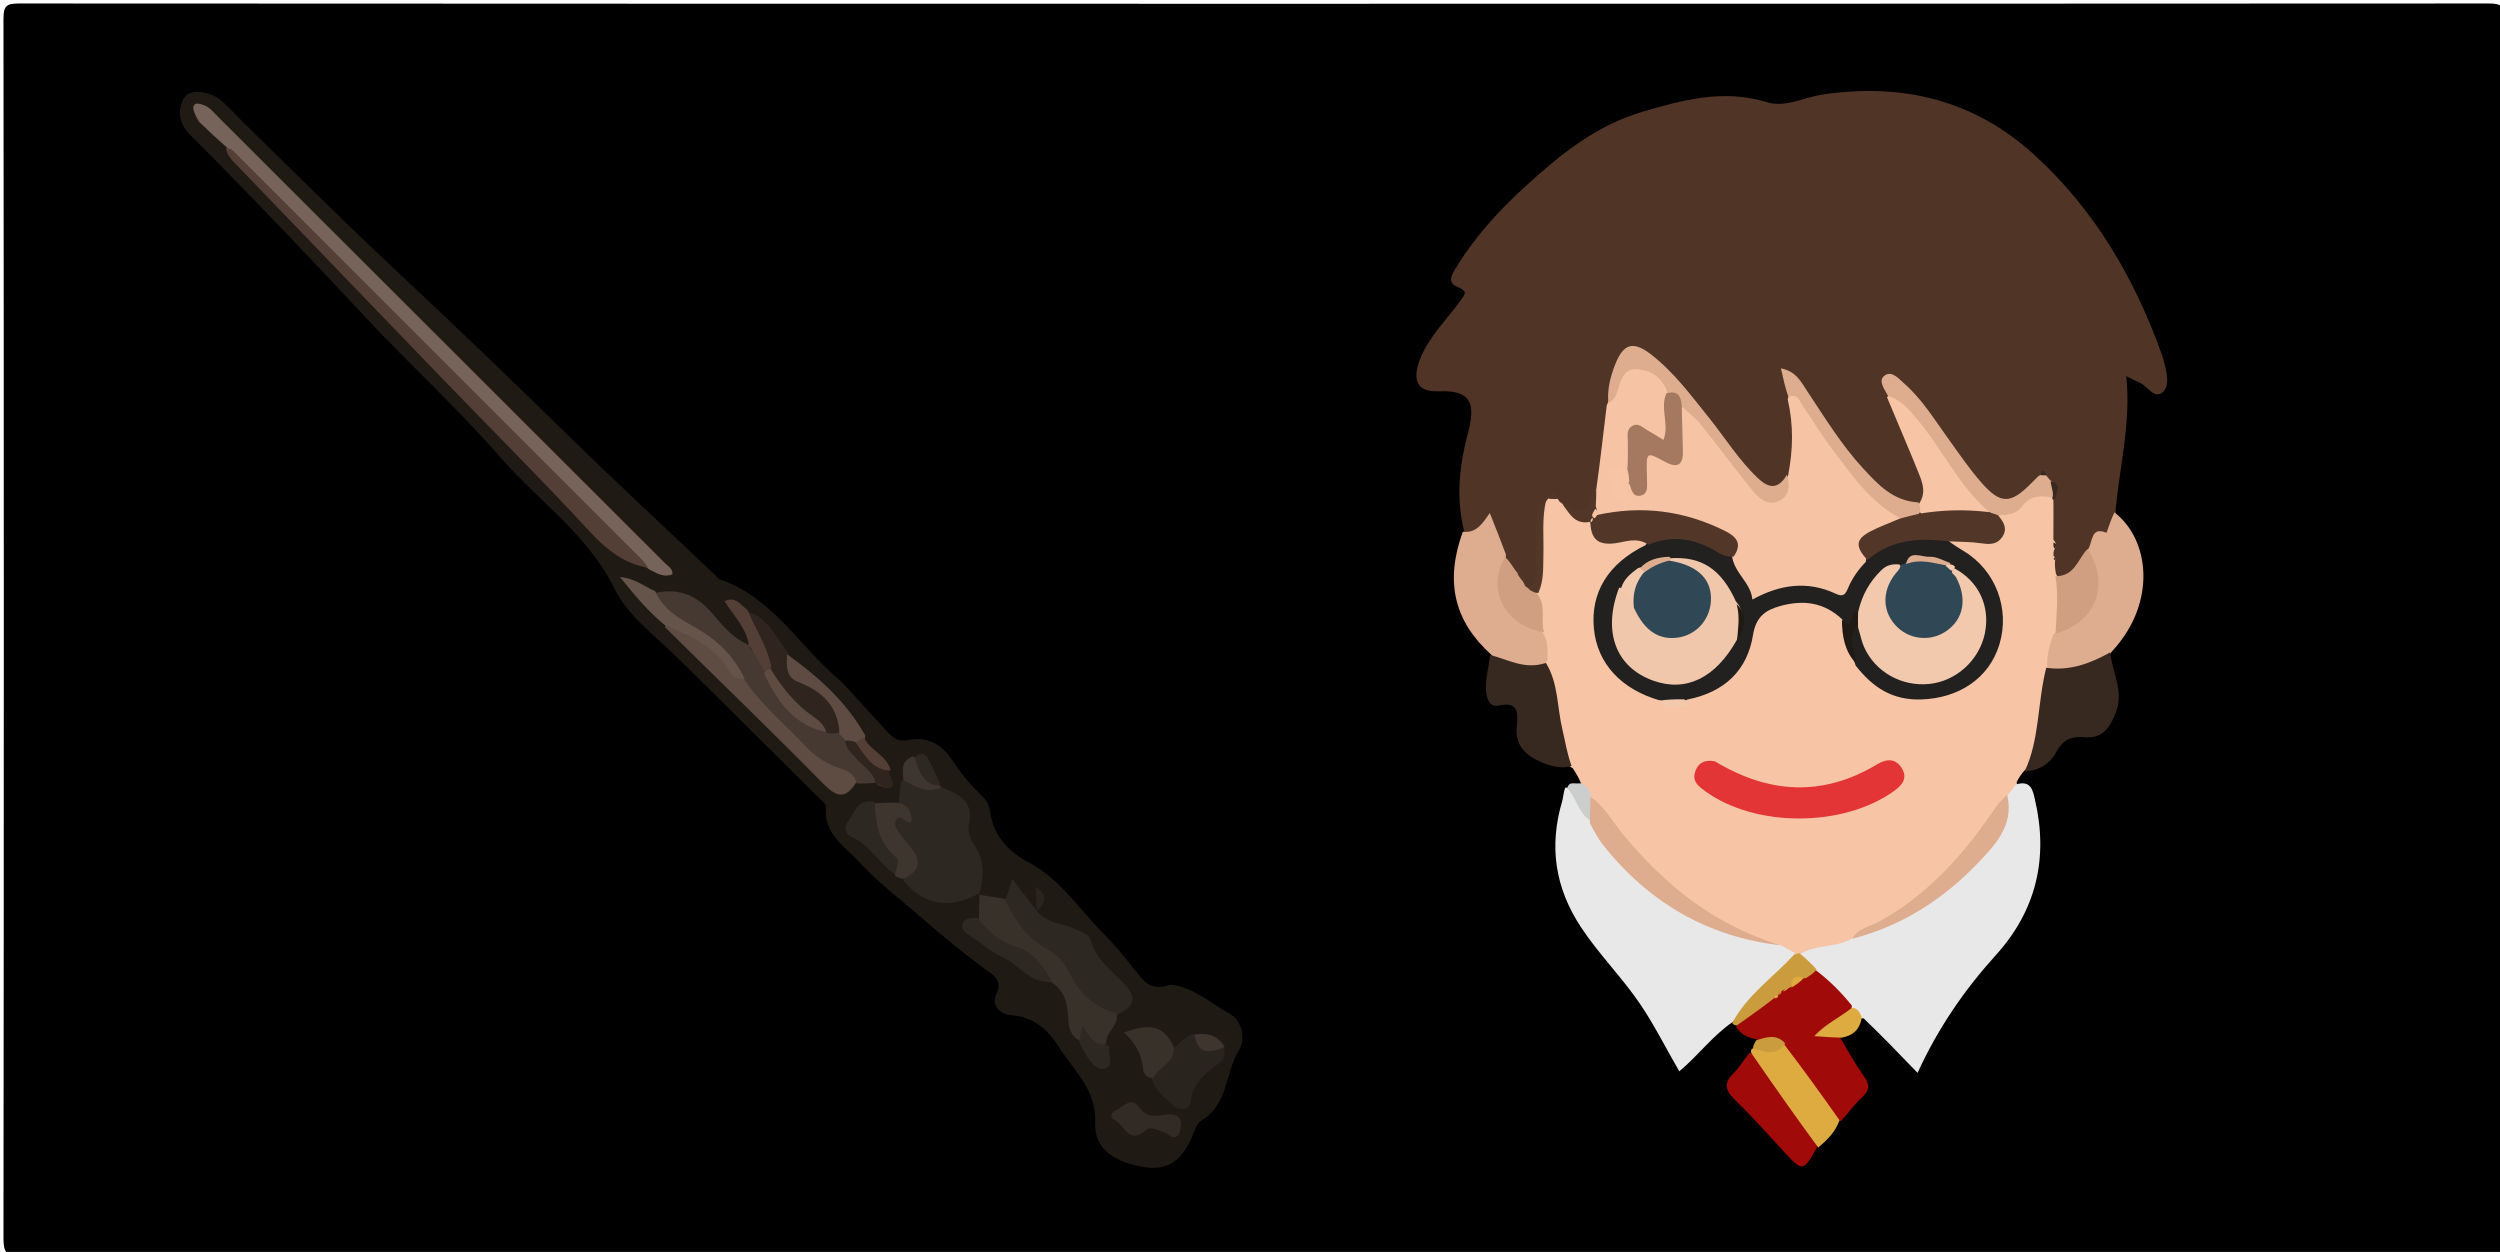 <svg version="1.1" id="Layer_1" xmlns="http://www.w3.org/2000/svg" xmlns:xlink="http://www.w3.org/1999/xlink" x="0px" y="0px"
	 width="100%" viewBox="0 0 651 326" enable-background="new 0 0 651 326" xml:space="preserve">
<path fill="#000000" opacity="1" stroke="none" 
	d="
M494,327 
	C330.833,327 168.167,326.985 5.5,327.094 
	C1.751,327.096 0.901,326.25 0.905,322.5 
	C1.023,216.667 1.021,110.833 0.905,5 
	C0.901,1.577 1.576,0.904 5,0.906 
	C219.333,1.011 433.666,1.011 648,0.906 
	C651.422,0.904 652.099,1.575 652.095,5 
	C651.979,111 651.979,217 652.095,322.999 
	C652.099,326.423 651.426,327.107 648,327.098 
	C596.834,326.956 545.667,327 494,327 
z"/>
<path fill="#503527" opacity="1" stroke="none" 
	d="
M381.296,138.402 
	C379.026,129.482 380.048,121.042 382.306,112.555 
	C384.527,104.21 382.309,101.585 374.609,101.891 
	C369.073,102.11 367.62,99.107 369.78,93.536 
	C372.058,87.662 376.637,83.392 380.198,78.417 
	C381.455,76.661 382.42,75.889 379.432,74.675 
	C376.475,73.473 378.455,70.852 379.464,69.216 
	C384.206,61.525 390.284,54.878 396.898,48.818 
	C405.974,40.503 415.457,32.706 427.648,29.117 
	C438.236,26 448.804,23.173 459.872,26.556 
	C465.054,28.14 469.656,25.354 474.505,24.631 
	C495.471,21.506 514.156,26.036 529.945,40.51 
	C545.486,54.757 555.807,72.417 562.866,92.118 
	C563.09,92.743 563.278,93.382 563.45,94.024 
	C564.195,96.796 565.132,100.352 563.194,102.118 
	C560.957,104.158 559.155,100.325 556.951,99.524 
	C556.048,99.196 555.211,98.685 553.681,97.93 
	C554.933,109.951 552.03,121.061 550.896,132.783 
	C551.068,135.997 551.854,138.965 547.615,139.607 
	C545.547,139.92 546.797,142.519 545.213,143.76 
	C542.632,147.445 540.997,151.825 535.184,150.765 
	C534.026,149.918 533.736,149.003 533.63,147.664 
	C533.648,146.708 533.747,146.088 533.659,145.163 
	C533.545,144.459 533.487,144.052 533.38,143.327 
	C533.211,142.137 533.127,141.26 532.973,140.037 
	C532.862,137.017 532.658,134.346 533.177,131.359 
	C533.489,129.821 533.793,128.607 532.975,127.217 
	C532.801,127.011 532.399,126.728 532.169,126.653 
	C531.767,126.58 531.595,126.582 531.158,126.671 
	C530.294,127.046 529.658,127.269 529.115,127.66 
	C521.974,132.804 519.387,132.526 513.69,125.866 
	C507.963,119.171 503.919,111.228 498.008,104.663 
	C496.892,103.424 495.895,102.003 494.293,101.416 
	C493.146,100.995 493.537,102.052 493.509,102.971 
	C495.014,108.61 498.353,113.08 500.086,118.257 
	C501.436,122.291 503.739,126.213 501.203,130.935 
	C496.63,134.011 493.19,131.302 490.138,128.952 
	C484.845,124.876 480.842,119.517 477.009,114.067 
	C473.962,109.734 471.41,105.05 467.931,100.947 
	C466.628,101.793 467.679,102.814 467.47,104.035 
	C468.565,110.324 468.342,116.262 467.943,122.601 
	C463.737,129.045 459.995,129.351 455.281,123.988 
	C448.729,116.534 443.136,108.305 436.599,100.836 
	C434.287,98.194 431.736,95.909 428.767,93.995 
	C426.048,92.242 424.144,92.793 422.547,95.375 
	C420.676,98.397 419.801,101.689 420.016,105.628 
	C420.559,112.766 418.688,119.221 417.516,126.178 
	C417.144,128.085 416.005,129.149 415.37,130.505 
	C412.874,135.83 412.814,135.802 407.457,132.793 
	C406.692,132.552 406.26,132.439 405.534,132.252 
	C404.878,132.06 404.507,131.979 403.848,131.996 
	C403.396,132.142 403.222,132.238 402.826,132.561 
	C400.521,137.478 401.889,142.432 401.504,147.252 
	C401.327,149.463 401.994,151.926 399.162,153.535 
	C398.275,153.76 397.763,153.727 396.922,153.399 
	C395.565,152.527 395.166,151.278 393.926,150.3 
	C392.422,148.907 391.715,147.405 390.791,145.632 
	C390.207,144.621 389.804,143.888 389.576,143.11 
	C388.639,139.919 387.122,137.815 383.312,139.269 
	C382.738,139.488 382.045,139.061 381.296,138.402 
z"/>
<path fill="#F7C4A5" opacity="1" stroke="none" 
	d="
M535.116,142.747 
	C534.745,143.488 534.685,143.92 534.746,144.664 
	C535.047,145.138 535.226,145.301 535.165,145.736 
	C535.022,147.037 535.12,148.066 535.374,149.457 
	C538.731,154.43 538.15,159.322 536.556,164.679 
	C536.404,168.034 535.227,170.767 534.659,174.044 
	C534.217,180.89 532.589,187.152 531.874,193.553 
	C531.557,196.387 530.189,198.906 527.155,200.644 
	C526.237,201.73 525.66,202.568 525.112,203.729 
	C525.734,205.361 525.14,206.444 524.244,207.796 
	C520.801,209.811 520.358,213.478 518.448,216.13 
	C510.053,227.789 499.343,236.663 486.697,243.294 
	C485.494,243.925 484.411,244.597 483.242,245.86 
	C479.046,248.583 474.641,248.916 469.823,249.207 
	C468.945,249.488 468.428,249.563 467.512,249.508 
	C465.932,249.003 464.704,248.659 463.123,248.188 
	C458.652,245.189 453.703,244.164 449.271,241.924 
	C434.701,234.558 423.465,223.771 415.013,209.925 
	C414.67,209.363 414.107,208.965 413.335,208.286 
	C412.192,207.093 411.734,205.986 411.854,204.313 
	C411.187,202.692 410.492,201.437 409.521,200.019 
	C406.611,198.47 405.668,195.965 405.245,193.307 
	C404.178,186.594 402.62,179.967 401.641,172.829 
	C400.662,170.395 400.769,168.192 400.436,165.652 
	C399.826,161.763 398.733,158.317 399.687,154.302 
	C402.136,149.017 400.618,143.829 400.966,138.798 
	C401.158,136.022 400.675,133.163 402.738,130.351 
	C403.013,130.007 402.999,130 403.003,130.007 
	C403.694,129.395 404.469,129.262 405.634,129.874 
	C405.974,130.482 406.126,130.733 406.607,130.992 
	C409.064,132.784 410.715,135.541 414.433,135.409 
	C416.62,138.405 418.937,139.796 422.567,139.068 
	C424.876,138.604 427.526,138.553 429.297,141.353 
	C429.094,143.572 427.647,144.417 426.232,145.321 
	C419.78,149.445 416.535,155.411 417.14,162.989 
	C417.759,170.756 421.856,176.328 429.257,179.245 
	C430.03,179.55 430.758,179.963 431.843,180.444 
	C434.228,182.339 436.352,183.507 439.08,180.986 
	C445.46,178.482 450.628,175.09 453.745,169.124 
	C454.363,167.94 455.343,166.709 455.291,165.493 
	C454.968,158.013 460.295,156.343 465.862,155.333 
	C471.088,154.385 476.166,154.965 480.096,159.825 
	C480.917,164.049 481.443,167.964 484.091,171.528 
	C488.554,176.429 492.955,180.399 499.953,180.325 
	C507.764,180.242 514.68,176.276 517.938,169.167 
	C521.231,161.982 519.672,154.508 514.085,148.446 
	C511.885,146.059 508.156,145.072 507.567,140.996 
	C509.272,138.806 511.531,138.586 513.518,139.087 
	C518.016,140.221 519.853,138.322 520.365,133.799 
	C522.992,131.839 525.715,130.665 527.944,128.661 
	C529.619,127.155 531.556,127.225 533.715,128.789 
	C534.191,129.228 534.358,129.428 534.694,129.979 
	C534.771,133.578 534.679,136.826 534.696,140.51 
	C535.341,141.308 535.548,141.805 535.116,142.747 
z"/>
<path fill="#201A15" opacity="1" stroke="none" 
	d="
M219.78,178.229 
	C223.723,182.527 227.409,186.583 231.113,190.621 
	C232.513,192.146 234.021,193.235 236.353,192.726 
	C241.345,191.637 245.165,193.769 247.842,197.774 
	C249.986,200.981 252.28,203.993 255.088,206.63 
	C256.444,207.904 257.618,209.401 257.83,211.283 
	C258.543,217.586 262.833,221.935 267.611,224.418 
	C276.18,228.869 280.962,236.793 287.412,243.151 
	C291.056,246.743 294.103,250.943 297.41,254.876 
	C298.816,256.549 300.61,257.217 302.748,256.935 
	C303.567,256.827 304.399,256.34 305.173,256.438 
	C310.999,257.178 315.231,261.294 320.132,263.918 
	C323.56,265.752 324.331,270.686 322.7,273.32 
	C319.049,279.217 319.851,287.43 313.108,291.593 
	C311.228,292.755 310.967,294.891 310.14,296.674 
	C307.326,302.743 303.463,304.946 297.474,303.84 
	C289.476,302.363 284.922,298.789 285.193,292.409 
	C285.56,283.806 279.679,278.824 275.699,272.601 
	C272.646,267.827 269.012,264.737 263.035,264.322 
	C260.613,264.154 258.029,261.801 259.43,258.914 
	C261.201,255.265 258.704,254.002 256.716,252.52 
	C251.156,248.374 245.611,243.94 240.546,239.485 
	C235.049,234.65 229.005,230.161 223.941,224.677 
	C219.943,220.347 214.459,217.225 215.046,210.091 
	C215.114,209.272 213.722,208.265 212.901,207.451 
	C200.503,195.163 188.189,182.791 175.698,170.596 
	C170.169,165.197 163.468,160.333 160.023,153.318 
	C153.083,139.188 140.191,130.46 130.281,119.072 
	C119.265,106.413 106.783,95.042 95.313,82.76 
	C80.324,66.71 65.2,50.797 49.664,35.28 
	C46.613,32.231 46.009,28.864 47.988,25.414 
	C49.391,22.969 54.85,23.69 57.928,26.451 
	C60.034,28.339 61.918,30.472 63.947,32.449 
	C76.343,44.529 88.568,56.793 101.202,68.619 
	C116.868,83.283 132.37,98.106 147.696,113.126 
	C160.398,125.574 173.471,137.643 186.38,149.88 
	C186.742,150.224 187.055,150.726 187.488,150.875 
	C201.324,155.656 208.328,168.535 218.819,177.275 
	C219.074,177.487 219.293,177.743 219.78,178.229 
z"/>
<path fill="#E9E8E8" opacity="1" stroke="none" 
	d="
M468.676,248.493 
	C472.699,245.939 477.416,246.844 481.697,244.708 
	C488.875,241.137 495.994,238.269 502.047,233.311 
	C510.786,226.155 519.567,219.14 522.764,207.161 
	C523.549,206.07 524.153,205.295 524.95,204.287 
	C528.977,203.009 529.386,206.002 529.937,208.385 
	C533.439,223.54 530.204,237.119 519.742,248.685 
	C511.555,257.736 504.718,267.628 499.334,279.375 
	C494.595,274.455 490.108,269.796 485.281,265.169 
	C483.333,265.388 482.333,264.369 481.059,263.144 
	C477.747,260.405 474.934,257.656 472.187,254.342 
	C470.666,252.434 468.45,251.387 468.676,248.493 
z"/>
<path fill="#E9E8E8" opacity="1" stroke="none" 
	d="
M463.838,246.168 
	C465.023,246.926 466.035,247.362 467.245,248.068 
	C467.884,250.863 466.119,252.288 464.629,253.781 
	C460.448,257.97 456.151,262.04 451.323,266.026 
	C445.958,269.688 442.342,274.734 437.287,278.97 
	C433.877,273.131 430.926,267.139 427.194,261.602 
	C422.465,254.586 416.443,248.628 411.754,241.547 
	C404.899,231.194 403.329,220.408 406.778,208.665 
	C407.097,207.579 407.093,206.398 407.6,205.073 
	C410.266,205.25 411.741,206.539 412.37,208.8 
	C412.816,210.402 413.701,211.718 415.298,212.986 
	C425.588,229.197 440.166,238.997 457.842,244.673 
	C459.767,245.291 461.763,245.275 463.838,246.168 
z"/>
<path fill="#A00B09" opacity="1" stroke="none" 
	d="
M472.882,252.672 
	C476.429,255.389 479.373,258.315 482.218,261.84 
	C482.21,267.535 477.045,267.504 474.717,269.095 
	C475.58,268.327 477.207,268.012 479.02,269.952 
	C481.205,273.654 483.13,277.114 485.411,280.32 
	C486.949,282.48 486.887,283.902 484.891,285.719 
	C482.958,287.477 481.438,289.689 479.447,291.855 
	C476.844,292.057 475.586,290.394 474.497,288.81 
	C471.068,283.822 467.237,279.104 464.042,273.535 
	C462.514,271.135 459.696,272.727 457.945,270.783 
	C455.554,270.261 453.576,269.685 452.126,267.505 
	C452.832,262.89 457.017,261.87 459.911,259.145 
	C460.333,258.825 460.502,258.7 461.164,258.207 
	C461.82,257.72 461.984,257.601 462.396,257.312 
	C462.813,257.035 462.981,256.928 463.406,256.671 
	C464.007,256.329 464.357,256.148 464.98,255.846 
	C465.438,255.653 465.627,255.593 466.1,255.437 
	C467.351,254.962 468.085,254.241 469.137,253.416 
	C470.35,252.524 471.435,252.471 472.882,252.672 
z"/>
<path fill="#DEAC8E" opacity="1" stroke="none" 
	d="
M533.139,173.895 
	C532.904,170.734 533.664,168.148 534.692,165.281 
	C538.363,161.156 543.45,158.733 544.324,152.688 
	C544.798,149.412 543.145,146.518 543.727,143.049 
	C545.027,140.957 544.411,137.041 548.536,138.736 
	C549.127,137.03 549.719,135.324 550.58,133.419 
	C559.763,140.408 561.721,156.9 550.051,169.516 
	C544.69,176.3 538.944,177.864 533.139,173.895 
z"/>
<path fill="#DEAC8E" opacity="1" stroke="none" 
	d="
M401.776,164.772 
	C403.105,167.096 403.067,169.333 402.928,172.013 
	C398.69,176.68 393.089,176.018 388.269,170.44 
	C378.598,161.672 376.224,151.379 380.916,138.459 
	C384.464,138.869 385.984,136.377 387.944,133.593 
	C389.469,137.434 390.775,140.722 392.138,144.371 
	C391.952,149.32 391.853,153.883 394.234,158.072 
	C395.931,161.058 399.687,161.71 401.776,164.772 
z"/>
<path fill="#382920" opacity="1" stroke="none" 
	d="
M532.844,173.888 
	C538.891,174.756 544.137,172.854 549.518,169.869 
	C549.976,175.018 553.1,179.871 551.001,185.434 
	C549.397,189.683 547.428,192.439 542.485,191.95 
	C539.401,191.645 537.089,192.741 535.55,195.679 
	C533.919,198.792 531.187,200.605 527.201,200.898 
	C531.175,192.559 530.491,183.103 532.844,173.888 
z"/>
<path fill="#382920" opacity="1" stroke="none" 
	d="
M387.989,170.542 
	C392.588,171.655 396.97,174.507 402.558,172.619 
	C405.825,177.946 405.451,184.195 406.866,190.04 
	C407.598,193.066 408.026,196.162 409.246,199.457 
	C406.527,200.262 403.881,199.527 401.515,198.536 
	C397.546,196.874 394.452,194.315 394.952,189.184 
	C395.258,186.049 395.655,182.508 390.283,183.708 
	C388.088,184.199 387.254,182.37 387.003,180.279 
	C386.619,177.07 387.701,174.064 387.989,170.542 
z"/>
<path fill="#A00B09" opacity="1" stroke="none" 
	d="
M473.263,298.582 
	C469.573,305.182 469.44,305.186 464.692,300.061 
	C460.519,295.557 456.465,290.925 452.046,286.675 
	C449.466,284.194 448.527,282.277 451.437,279.461 
	C452.963,277.984 454.025,276.028 455.584,274.124 
	C461.163,276.106 472.894,292.394 473.263,298.582 
z"/>
<path fill="#DEAB40" opacity="1" stroke="none" 
	d="
M473.473,298.808 
	C467.535,290.806 461.889,282.671 456.058,274.248 
	C455.872,273.96 455.994,273.492 456.059,273.26 
	C458.674,271.262 461.561,272.26 464.648,272.04 
	C469.615,278.499 474.232,284.945 479.003,291.701 
	C477.965,294.721 475.921,296.743 473.473,298.808 
z"/>
<path fill="#CB9C3E" opacity="1" stroke="none" 
	d="
M473.059,252.456 
	C472.318,253.357 471.427,253.974 470.242,254.724 
	C468.332,254.558 467.422,255.621 466.336,256.95 
	C466.18,257.256 466.053,257.209 466.075,257.145 
	C465.59,257.408 464.995,257.489 464.229,257.88 
	C464.024,258.093 464.012,258.027 464.045,258.032 
	C463.801,258.227 463.548,258.446 463.17,258.894 
	C463.023,259.098 463.141,259.048 463.167,259.106 
	C462.833,259.247 462.489,259.37 462.137,259.809 
	C458.935,262.327 455.757,264.571 452.29,267 
	C451.705,267.014 451.409,266.844 451.054,266.418 
	C454.936,259.108 461.643,254.599 467.204,248.577 
	C467.749,248.376 468.051,248.352 468.568,248.209 
	C470.162,249.491 471.537,250.832 473.059,252.456 
z"/>
<path fill="#DEAB40" opacity="1" stroke="none" 
	d="
M479.482,270.219 
	C477.085,270.151 475.042,270.001 472.434,269.809 
	C475.445,266.552 479.037,265.016 482.245,262.432 
	C483.715,262.485 484.22,263.557 484.832,264.915 
	C484.313,267.954 482.685,269.677 479.482,270.219 
z"/>
<path fill="#CCCDCD" opacity="1" stroke="none" 
	d="
M414.321,213.774 
	C411.013,211.903 410.66,208.033 408.12,205.194 
	C408.656,203.298 410.078,204.242 411.516,203.959 
	C412.906,204.511 413.708,205.269 414.137,206.758 
	C415.072,209.164 416.312,211.212 414.321,213.774 
z"/>
<path fill="#CB9C3E" opacity="1" stroke="none" 
	d="
M464.87,271.7 
	C462.659,275.141 459.726,273.854 456.498,273.091 
	C456.448,272.395 456.772,271.762 457.381,270.851 
	C460.107,270.072 462.596,269.149 464.87,271.7 
z"/>
<path fill="#F6C4A5" opacity="1" stroke="none" 
	d="
M415.682,127.358 
	C416.711,119.982 417.5,112.964 418.401,105.518 
	C419.235,103.6 420.101,102.104 420.245,100.467 
	C420.795,94.223 427.449,91.943 432.956,97.017 
	C434.065,98.038 435.044,99.139 435.404,101.06 
	C435.363,104.439 435.598,107.41 435.813,110.397 
	C436.126,114.725 434.037,116.479 430.074,115.007 
	C426.945,113.844 426.14,114.791 426.105,117.648 
	C426.089,118.983 425.973,120.316 425.109,121.811 
	C424.235,123.125 422.934,123.265 422.092,124.062 
	C421.721,124.413 421.39,124.96 421.733,125.369 
	C422.273,126.012 422.933,125.449 423.856,125.175 
	C426.387,125.021 426.815,123.578 426.971,121.728 
	C427.256,118.324 428.911,116.349 432.574,117.323 
	C435.291,118.046 435.75,116.516 435.972,114.458 
	C436.254,111.844 435.366,109.103 437.035,106.339 
	C439.595,104.53 440.865,106.172 442.229,107.694 
	C447.3,113.351 451.311,119.857 456.469,125.443 
	C460.407,129.706 463.155,129.277 465.649,123.676 
	C466.916,117.027 467.065,110.713 465.517,103.962 
	C466.594,99.806 468.469,101.851 469.667,103.241 
	C471.72,105.624 473.277,108.41 475.023,111.04 
	C480.185,118.817 485.775,126.21 493.493,131.701 
	C494.323,132.292 494.997,133.002 495.433,134.326 
	C494.862,137.866 491.92,138.396 489.658,139.599 
	C486.929,141.051 485.473,142.839 486.917,146.363 
	C486.371,149.83 484.091,151.961 482.465,154.414 
	C480.857,156.84 478.215,156.79 475.714,155.823 
	C470.967,153.986 466.243,154.178 461.638,156.073 
	C457.457,157.793 454.706,156.762 452.742,152.659 
	C451.68,150.44 449.866,148.582 449.611,145.589 
	C450.541,141.341 447.967,139.916 445.094,138.689 
	C437.494,135.443 429.517,134.793 421.377,135.199 
	C419.593,135.288 417.756,135.758 415.738,134.501 
	C415.269,134.02 415.117,133.79 414.841,133.16 
	C414.783,131.054 414.905,129.355 415.682,127.358 
z"/>
<path fill="#F7C4A5" opacity="1" stroke="none" 
	d="
M499.695,131.224 
	C501.68,128.226 500.595,125.648 499.648,123.274 
	C497.039,116.737 494.197,110.292 491.365,103.422 
	C494.021,101.088 496.042,102.724 497.772,104.568 
	C500.73,107.721 503.364,111.16 505.723,114.79 
	C508.985,119.81 512.338,124.752 516.515,129.083 
	C517.785,130.4 519.193,131.768 517.399,134.104 
	C511.556,135.619 506.06,135.889 500.243,133.84 
	C499.549,132.94 499.42,132.327 499.695,131.224 
z"/>
<path fill="#DEAC8E" opacity="1" stroke="none" 
	d="
M434.254,102.412 
	C432.972,98.286 429.993,96.449 426.458,96.143 
	C422.568,95.806 422.053,99.402 421.08,102.142 
	C420.682,103.262 420.228,104.275 418.823,104.977 
	C418.461,101.554 419.317,98.175 420.58,94.936 
	C422.727,89.426 425.298,88.7 429.94,92.299 
	C435.895,96.916 440.336,102.95 445.007,108.763 
	C449.257,114.052 452.836,119.89 457.827,124.575 
	C460.44,127.028 462.956,127.683 465.301,123.638 
	C466.157,126.282 466.099,129.289 462.983,130.568 
	C460.117,131.746 457.864,129.608 456.206,127.565 
	C451.741,122.063 447.541,116.348 443.122,110.809 
	C441.796,109.148 440.097,107.785 438.268,106.133 
	C436.044,105.7 435.387,104.048 434.254,102.412 
z"/>
<path fill="#DEAC8E" opacity="1" stroke="none" 
	d="
M518.287,133.608 
	C509.914,126.497 505.668,116.62 498.872,108.732 
	C496.909,106.453 495.057,104.127 491.654,103.124 
	C490.65,101.236 488.862,98.987 490.927,97.677 
	C492.744,96.525 494.545,98.712 495.972,99.971 
	C500.494,103.964 503.63,109.094 507.12,113.936 
	C510.026,117.969 512.816,122.128 516.104,125.835 
	C520.983,131.337 523.598,131.206 528.785,125.986 
	C529.37,125.398 529.971,124.826 530.804,123.993 
	C531.474,123.505 531.93,123.43 532.717,123.699 
	C533.183,124.176 533.344,124.466 533.718,124.89 
	C535.355,126.24 535.601,127.635 534.438,129.538 
	C531.303,128.945 528.608,129.022 526.514,131.873 
	C525.274,133.561 523.377,134.108 520.914,134.139 
	C519.772,134.551 519.112,134.393 518.287,133.608 
z"/>
<path fill="#DEAC8E" opacity="1" stroke="none" 
	d="
M499.512,130.821 
	C499.922,131.415 499.962,132.049 500.042,133.158 
	C499.203,135.845 497.604,136.284 495.239,135.184 
	C486.818,130.78 481.98,123.368 476.717,116.425 
	C474.123,113.002 471.948,109.264 469.466,105.752 
	C468.617,104.55 468.284,102.406 465.695,103.328 
	C464.92,101.144 464.385,98.761 463.747,95.922 
	C467.736,96.67 469.044,99.513 470.604,101.862 
	C475.204,108.79 479.543,115.913 485.216,122.038 
	C489.045,126.17 492.905,130.446 499.512,130.821 
z"/>
<path fill="#D09F82" opacity="1" stroke="none" 
	d="
M543.574,142.95 
	C549.591,151.989 545.87,162.12 535.276,164.973 
	C535.441,160.079 536.132,155.172 535.233,150.04 
	C540.251,150.102 540.993,145.709 543.574,142.95 
z"/>
<path fill="#D09F82" opacity="1" stroke="none" 
	d="
M402.032,164.612 
	C391.954,163.095 386.878,153.442 391.939,145.043 
	C392.981,145.999 393.767,147.266 394.773,148.767 
	C395.818,149.676 396.176,150.65 396.799,151.818 
	C397.01,152.399 397.156,152.669 397.621,152.984 
	C398.584,153.445 399.516,153.456 400.203,154.518 
	C402.762,157.604 401.142,161.13 402.032,164.612 
z"/>
<path fill="#523729" opacity="1" stroke="none" 
	d="
M400.569,154.438 
	C399.595,154.388 398.833,153.98 397.95,153.33 
	C399.941,151.938 400.014,149.945 400.007,147.897 
	C399.992,143.903 399.983,139.91 400.019,135.916 
	C400.038,133.745 400.015,131.518 402.657,130.123 
	C401.442,134.842 402.047,139.842 401.898,144.784 
	C401.803,147.916 402.071,151.091 400.569,154.438 
z"/>
<path fill="#523729" opacity="1" stroke="none" 
	d="
M415.603,127.125 
	C415.754,128.51 415.586,130.02 415.541,131.891 
	C415.852,132.634 415.838,133.007 415.613,133.673 
	C415.648,134.171 415.689,134.368 415.643,134.854 
	C415.426,135.298 415.297,135.453 414.602,135.77 
	C410.273,136.917 408.875,133.986 406.944,131.4 
	C407.147,131.125 407.562,131.069 407.791,131.25 
	C411.32,134.037 413.537,133.622 414.146,128.789 
	C414.215,128.237 414.89,127.762 415.603,127.125 
z"/>
<path fill="#382920" opacity="1" stroke="none" 
	d="
M534.453,129.966 
	C534.895,128.396 534.175,127.036 533.965,125.33 
	C536.726,125.936 535.872,127.796 534.995,129.98 
	C534.863,130.331 534.597,130.08 534.453,129.966 
z"/>
<path fill="#523729" opacity="1" stroke="none" 
	d="
M405.873,129.853 
	C405.206,130.038 404.473,129.916 403.374,129.904 
	C403.667,128.219 404.492,127.414 405.873,129.853 
z"/>
<path fill="#523729" opacity="1" stroke="none" 
	d="
M396.959,151.729 
	C396.354,151.251 395.735,150.432 395.054,149.306 
	C396.262,149.289 396.889,150.105 396.959,151.729 
z"/>
<path fill="#382920" opacity="1" stroke="none" 
	d="
M532.94,123.655 
	C532.583,123.841 532.144,123.797 531.375,123.745 
	C531.488,122.707 531.966,121.872 532.94,123.655 
z"/>
<path fill="#382920" opacity="1" stroke="none" 
	d="
M534.993,142.874 
	C534.745,142.584 534.684,142.113 534.715,141.295 
	C535.345,141.44 535.748,141.962 534.993,142.874 
z"/>
<path fill="#382920" opacity="1" stroke="none" 
	d="
M535.02,145.886 
	C534.864,145.839 534.804,145.669 534.806,145.237 
	C535.16,145.194 535.243,145.457 535.02,145.886 
z"/>
<path fill="#222120" opacity="1" stroke="none" 
	d="
M450.988,144.662 
	C451.593,149.324 455.901,151.616 456.324,156.123 
	C463.552,152.139 470.724,151.189 478.029,154.608 
	C480.057,155.557 480.549,154.731 481.236,153.126 
	C482.284,150.683 483.748,148.466 485.85,146.323 
	C485.986,144.416 486.75,143.251 487.925,142.217 
	C492.341,138.328 501.249,137.358 507.01,140.583 
	C508.618,141.809 509.998,142.689 511.401,143.531 
	C519.638,148.476 523.463,158.523 520.637,167.818 
	C517.921,176.754 509.948,181.836 500.279,182.136 
	C492.736,182.369 487.656,179.006 483.189,173.278 
	C482.243,169.562 478.961,166.154 483.528,162.733 
	C485.85,163.363 486.377,165.172 487.174,166.808 
	C490.054,172.721 494.67,176.143 501.388,175.738 
	C507.4,175.375 511.723,172.105 513.818,166.483 
	C516.113,160.325 514.441,154.809 509.821,149.861 
	C509.286,149.644 509.068,149.566 508.517,149.388 
	C507.764,149.092 507.361,148.868 506.694,148.421 
	C503.438,145.558 500.312,146.611 496.881,148.022 
	C496.371,148.278 496.158,148.363 495.607,148.518 
	C492.414,148.13 490.777,149.559 489.48,151.961 
	C488.171,154.385 486.823,156.791 485.351,159.524 
	C484.263,160.716 483.468,161.678 482.756,162.75 
	C480.467,166.194 480.438,163.133 479.777,161.352 
	C474.916,156.694 469.377,156.173 463.455,157.837 
	C459.637,158.909 457.235,160.67 456.48,165.365 
	C455,174.554 449.089,180.24 439.406,182.154 
	C437.013,183.375 434.899,183.064 432.384,182.434 
	C422.169,179.556 415.965,172.806 415.062,163.786 
	C414.119,154.35 418.705,146.733 428.51,141.959 
	C430.307,138.643 433.297,137.914 436.269,138.129 
	C441.736,138.526 447.051,139.7 450.988,144.662 
z"/>
<path fill="#E33535" opacity="1" stroke="none" 
	d="
M446.556,198.243 
	C460.763,206.808 474.728,207.486 488.836,199.013 
	C491.311,197.526 493.704,197.428 495.29,200.141 
	C496.783,202.694 495.307,204.469 493.208,205.975 
	C479.976,215.472 457.207,215.533 444.114,206.084 
	C442.453,204.885 440.703,203.636 441.323,201.288 
	C441.948,198.924 443.611,197.697 446.556,198.243 
z"/>
<path fill="#523729" opacity="1" stroke="none" 
	d="
M507.718,140.971 
	C499.77,140.019 492.603,140.363 486.269,145.835 
	C482.993,142.223 483.199,140.397 487.123,138.339 
	C489.437,137.126 491.934,136.26 494.661,135.059 
	C496.474,134.548 497.976,134.216 499.78,133.759 
	C505.751,132.793 511.432,132.595 517.604,133.318 
	C518.714,133.576 519.349,133.843 520.244,134.139 
	C521.835,135.952 522.873,137.794 521.297,139.954 
	C519.792,142.017 517.737,141.74 515.533,141.427 
	C513.119,141.085 510.652,141.123 507.718,140.971 
z"/>
<path fill="#523729" opacity="1" stroke="none" 
	d="
M451.428,144.943 
	C449.167,145.184 447.731,144.014 446.149,143.141 
	C440.854,140.219 435.363,139.316 429.232,141.837 
	C426.16,139.73 423.217,141.158 420.442,141.483 
	C416.58,141.935 414.362,140.78 414.145,136.295 
	C414.035,135.932 413.992,135.998 413.968,136.03 
	C414.204,135.824 414.451,135.576 414.879,135.138 
	C415.074,134.96 415.026,135.017 415.004,135.046 
	C415.182,134.788 415.359,134.488 415.769,134.128 
	C427.526,131.516 438.538,132.978 449.056,138.189 
	C451.8,139.549 453.99,141.333 451.428,144.943 
z"/>
<path fill="#DEAC8E" opacity="1" stroke="none" 
	d="
M414.028,214.407 
	C414.002,212.031 414.064,209.988 414.175,207.516 
	C417.793,209.901 419.879,213.958 422.721,217.378 
	C433.751,230.646 446.662,241.066 463.786,246.169 
	C444.753,244.02 429.216,235.008 417.251,219.789 
	C416.034,218.242 415.153,216.43 414.028,214.407 
z"/>
<path fill="#DEAC8E" opacity="1" stroke="none" 
	d="
M522.673,207.052 
	C524.078,212.786 521.675,217.4 517.832,221.74 
	C508.242,232.571 496.949,240.647 482.397,244.437 
	C483.692,241.71 486.95,241.31 489.487,239.9 
	C501.563,233.191 510.589,223.394 518.307,212.221 
	C519.543,210.431 520.66,208.606 522.673,207.052 
z"/>
<path fill="#201A15" opacity="1" stroke="none" 
	d="
M479.631,161.404 
	C483.083,164.851 481.479,158.666 483.533,159.124 
	C485.004,159.955 485.007,161.119 484.078,162.691 
	C480.613,166.052 483.241,169.279 483.271,172.694 
	C480.444,169.702 479.678,165.852 479.631,161.404 
z"/>
<path fill="#F3C9AD" opacity="1" stroke="none" 
	d="
M431.931,182.485 
	C434.044,182.136 436.1,182.073 438.586,182.107 
	C439.298,182.702 440.202,183.677 439.49,183.688 
	C436.944,183.725 434.106,185.371 431.931,182.485 
z"/>
<path fill="#766359" opacity="1" stroke="none" 
	d="
M51.061,30.305 
	C49.408,27.044 50.786,26.365 53.43,27.518 
	C54.731,28.085 55.743,29.38 56.798,30.433 
	C95.631,69.195 134.455,107.965 173.266,146.749 
	C174.044,147.527 175.254,148.083 175.093,149.568 
	C173,150.409 171.238,149.444 169.176,148.34 
	C155.538,139.106 145.368,126.647 134.148,115.367 
	C124.658,105.827 115.261,96.169 105.859,86.533 
	C91.459,71.773 77.209,56.856 62.45,42.446 
	C61.26,41.284 60.034,40.146 59.069,38.395 
	C56.667,36.297 54.578,34.361 52.306,32.147 
	C51.503,31.588 51.525,30.947 51.061,30.305 
z"/>
<path fill="#2D2822" opacity="1" stroke="none" 
	d="
M234.013,209.332 
	C234.171,207.205 234.343,205.41 234.73,203.301 
	C238.402,202.046 241.266,204.212 244.78,204.878 
	C249.622,206.684 253.72,208.533 252.28,214.794 
	C251.923,216.349 252.667,218.549 253.637,219.942 
	C256.374,223.868 256.338,227.919 255.044,232.605 
	C247.634,236.649 240.973,236.139 235.196,229.266 
	C236.728,225.391 236.326,222.321 233.479,219.281 
	C230.522,216.123 231.914,212.768 234.013,209.332 
z"/>
<path fill="#533F36" opacity="1" stroke="none" 
	d="
M58.81,38.572 
	C60.188,38.464 61.018,39.564 61.948,40.493 
	C96.988,75.525 132.023,110.562 167.05,145.607 
	C167.633,146.191 168.111,146.88 168.762,147.835 
	C162.658,146.799 158.067,143.291 153.713,138.571 
	C141.423,125.246 128.564,112.447 115.972,99.399 
	C97.723,80.487 79.513,61.536 61.281,42.607 
	C60.237,41.524 59.156,40.48 58.81,38.572 
z"/>
<path fill="#463932" opacity="1" stroke="none" 
	d="
M228.241,203.763 
	C226.617,204.033 225.246,204.03 223.463,204.046 
	C216.284,202.211 210.731,198.537 206.156,193.204 
	C201.853,188.187 195.911,184.671 192.568,178.285 
	C190.585,172.104 186.615,168.095 181.282,165.411 
	C178.32,163.92 175.976,161.567 173.04,160.029 
	C171.094,159.01 169.862,157.157 170.678,154.395 
	C177.036,153.009 181.661,155.203 185.654,159.93 
	C188.161,162.899 190.683,166.087 195.038,167.992 
	C196.182,168.208 196.621,168.369 197.322,168.792 
	C199.172,170.285 199.437,172.215 200.205,174.282 
	C203.03,181.557 207.568,186.703 215.084,189.248 
	C216.198,189.132 216.912,189.352 218.011,189.582 
	C219.441,189.925 220.238,190.562 221.097,191.726 
	C221.985,194.916 224.271,196.596 226.105,198.624 
	C227.351,200 229.325,201.075 228.241,203.763 
z"/>
<path fill="#2D2822" opacity="1" stroke="none" 
	d="
M269.714,236.821 
	C272.309,240.508 276.505,240.331 279.814,241.847 
	C281.526,242.631 283.619,243.221 284.07,244.898 
	C285.466,250.08 289.672,252.902 292.996,256.475 
	C295.833,259.526 295.631,261.992 291.393,263.938 
	C288.933,265.409 286.934,264.695 284.958,263.667 
	C283.316,262.813 281.803,261.676 280.784,260.195 
	C276.47,253.928 271.667,248.268 265.358,243.765 
	C262.754,241.906 260.561,238.636 261.762,234.366 
	C262.505,232.41 263.008,230.753 263.583,228.855 
	C265.646,231.598 267.541,234.12 269.714,236.821 
z"/>
<path fill="#38312A" opacity="1" stroke="none" 
	d="
M261.608,234.039 
	C264.21,239.582 267.321,244.324 272.769,247.223 
	C275.295,248.568 277.096,250.535 278.412,253.26 
	C280.866,258.346 284.668,262.22 290.72,263.868 
	C291.527,267.028 288.06,268.42 288.055,271.608 
	C285.525,274.58 283.708,271.876 281.312,271.09 
	C277.997,269.408 278.297,266.329 278.057,263.682 
	C277.788,260.718 277.021,258.199 274.326,256.135 
	C268.857,252.465 264.479,247.87 258.353,245.687 
	C256.241,244.935 254.515,242.572 254.873,239.338 
	C254.97,237.271 254.997,235.563 255.025,233.429 
	C255.025,233.002 254.998,232.998 255.001,233.012 
	C257.073,233.353 259.144,233.682 261.608,234.039 
z"/>
<path fill="#5E4C43" opacity="1" stroke="none" 
	d="
M193.728,176.802 
	C198.272,183.665 204.409,188.578 209.714,194.253 
	C212.276,196.994 215.236,198.965 218.806,200.11 
	C220.539,200.665 222.306,201.314 222.984,203.709 
	C220.174,208.216 217.867,207.614 214.407,204.098 
	C200.922,190.394 187.062,177.059 173.16,163.31 
	C174.036,159.369 175.76,161.804 177.245,162.598 
	C183.685,166.043 189.287,170.469 193.728,176.802 
z"/>
<path fill="#2A241F" opacity="1" stroke="none" 
	d="
M305.681,273.214 
	C307.125,271.358 308.665,270.155 310.722,269.107 
	C312.896,271.55 315.841,271.743 318.744,272.757 
	C319.008,274.332 318.88,275.753 317.763,276.59 
	C314.143,279.306 310.619,281.792 309.983,287.013 
	C309.729,289.097 307.011,289.415 305.209,287.618 
	C303.37,285.784 301.088,284.305 300.061,281.372 
	C299.13,276.623 302.566,275.234 305.681,273.214 
z"/>
<path fill="#30251E" opacity="1" stroke="none" 
	d="
M218.685,190.761 
	C217.621,191.025 216.84,191.01 215.668,190.986 
	C209.111,186.606 202.945,182.235 199.892,174.457 
	C198.801,170.422 196.922,167.126 195.249,163.754 
	C194.571,162.389 193.786,161.159 194.667,159.31 
	C199.922,160.842 201.803,165.647 204.936,169.638 
	C207.789,175.231 212.628,178.568 216.919,182.346 
	C219.702,184.796 220.938,187.093 218.685,190.761 
z"/>
<path fill="#3D352E" opacity="1" stroke="none" 
	d="
M233.573,209.01 
	C236.751,209.433 237.165,211.534 237.454,213.765 
	C235.937,215.276 234.537,211.315 233.312,213.601 
	C232.506,215.104 233.948,216.39 234.773,217.597 
	C235.519,218.689 236.374,219.709 237.219,220.729 
	C239.952,224.028 239.718,226.722 235.332,228.821 
	C234.485,228.782 233.953,228.587 233.217,228.193 
	C231.835,223.663 227.404,221.144 226.741,216.45 
	C226.39,213.966 225.459,211.581 227.703,209.204 
	C229.724,209.034 231.434,209.027 233.573,209.01 
z"/>
<path fill="#65544A" opacity="1" stroke="none" 
	d="
M193.889,176.703 
	C192.027,177.064 190.725,176.155 189.681,174.398 
	C185.983,168.173 179.664,165.476 173.215,162.852 
	C168.932,159.395 165.472,155.254 161.425,150.232 
	C165.479,150.65 167.713,152.691 170.614,153.955 
	C172.808,158.955 177.21,161.207 181.262,163.525 
	C186.745,166.661 191.025,170.699 193.889,176.703 
z"/>
<path fill="#5E4C43" opacity="1" stroke="none" 
	d="
M218.585,191.158 
	C218.333,183.794 214.018,179.965 207.756,177.538 
	C204.674,176.343 204.79,173.515 204.976,170.393 
	C212.8,176.018 220.189,182.455 225.288,191.449 
	C225.405,192.906 224.816,193.542 223.478,194.099 
	C222.06,194.279 221.215,193.981 220.257,192.947 
	C219.609,192.123 219.188,191.7 218.585,191.158 
z"/>
<path fill="#2D2822" opacity="1" stroke="none" 
	d="
M227.767,208.827 
	C228.014,214.356 228.717,219.364 233.164,223.113 
	C234.53,224.265 233.413,225.885 233.073,227.639 
	C228.902,224.971 226.597,219.962 221.591,217.849 
	C220.168,217.249 219.649,215.394 220.779,213.968 
	C222.589,211.684 223.255,207.835 227.767,208.827 
z"/>
<path fill="#2D2822" opacity="1" stroke="none" 
	d="
M254.578,238.986 
	C257.287,242.517 260.064,245.153 264.469,246.417 
	C268.808,247.663 271.606,251.386 273.956,255.604 
	C268.384,256.356 265.517,251.296 261.083,249.277 
	C258.266,247.994 255.848,245.84 253.238,244.095 
	C252.011,243.275 250.34,242.624 250.626,240.847 
	C250.936,238.917 252.753,239.124 254.578,238.986 
z"/>
<path fill="#38312A" opacity="1" stroke="none" 
	d="
M305.712,272.842 
	C305.753,276.759 301.917,277.743 300.163,280.741 
	C298.453,280.718 297.758,279.506 297.632,278.196 
	C297.271,274.442 295.533,271.427 292.677,268.872 
	C298.167,266.906 302.957,266.114 305.712,272.842 
z"/>
<path fill="#322B25" opacity="1" stroke="none" 
	d="
M306.897,295.459 
	C305.452,296.996 304.68,295.499 303.713,295.143 
	C301.987,294.509 299.646,293.151 298.502,294.196 
	C293.973,298.337 292.832,292.881 290.276,291.636 
	C289.132,291.079 289.093,289.83 290.243,289.335 
	C292.207,288.489 294.45,285.511 296.343,288.022 
	C298.359,290.695 300.076,290.892 303.052,290.326 
	C306.443,289.681 308.749,291.046 306.897,295.459 
z"/>
<path fill="#533F36" opacity="1" stroke="none" 
	d="
M194.663,158.848 
	C196.731,163.864 199.747,168.185 200.847,173.681 
	C200.539,174.54 200.113,174.925 199.203,175.04 
	C198.2,173.506 197.492,171.978 196.533,170.249 
	C195.7,169.675 195.511,169.08 195.184,168.203 
	C194.985,167.955 194.992,167.994 195.011,168.001 
	C194.376,163.445 190.964,160.337 188.675,156.53 
	C191.559,155.212 192.766,157.455 194.663,158.848 
z"/>
<path fill="#2D2822" opacity="1" stroke="none" 
	d="
M281.062,271.383 
	C281.235,269.957 281.479,268.868 281.856,267.19 
	C283.579,269.304 284.38,272.031 287.671,271.964 
	C288.036,271.972 288.015,271.997 288.012,271.989 
	C288.208,272.228 288.422,272.46 288.827,272.838 
	C288.621,274.804 290.108,277.57 287.703,278.221 
	C285.497,278.817 283.979,276.582 282.833,274.712 
	C282.234,273.735 281.698,272.719 281.062,271.383 
z"/>
<path fill="#30251E" opacity="1" stroke="none" 
	d="
M220.056,192.932 
	C220.723,192.719 221.416,192.89 222.461,193.113 
	C226.219,195.011 228.352,198.365 231.746,200.744 
	C230.798,202.225 234.975,205.305 230.24,205.226 
	C229.587,204.585 228.997,204.511 228.21,204.181 
	C227.975,204.009 228.002,204.006 227.995,204.02 
	C227.546,200.984 224.811,199.679 223.077,197.616 
	C221.945,196.269 220.355,195.257 220.056,192.932 
z"/>
<path fill="#3D352E" opacity="1" stroke="none" 
	d="
M245.105,204.949 
	C241.542,206.811 238.574,204.999 235.262,203.168 
	C235.108,200.777 234.404,198.221 237.651,197.001 
	C241.653,198.161 241.301,202.852 244.783,204.691 
	C245.043,204.915 245.082,204.942 245.105,204.949 
z"/>
<path fill="#2D2822" opacity="1" stroke="none" 
	d="
M244.969,204.57 
	C240.452,204.625 239.462,201.017 238.149,197.244 
	C240.185,195.367 241.309,196.776 242.197,198.489 
	C243.169,200.363 244.002,202.309 244.969,204.57 
z"/>
<path fill="#533F36" opacity="1" stroke="none" 
	d="
M231.964,200.629 
	C227.368,200.624 225.388,196.978 222.923,193.483 
	C223.452,192.874 224.092,192.583 225,192.056 
	C226.501,195.423 230.846,196.568 231.964,200.629 
z"/>
<path fill="#3D352E" opacity="1" stroke="none" 
	d="
M318.889,272.645 
	C315.509,273.966 311.971,275.111 311.049,269.403 
	C314.134,268.923 317.008,269.331 318.889,272.645 
z"/>
<path fill="#2A241F" opacity="1" stroke="none" 
	d="
M270.001,237.004 
	C269.904,234.962 269.807,232.915 269.709,230.868 
	C272.186,232.567 272.845,234.471 270.326,236.871 
	C269.992,237 270,237 270.001,237.004 
z"/>
<path fill="#322B25" opacity="1" stroke="none" 
	d="
M301.549,300.119 
	C301.478,300.154 301.459,299.852 301.459,299.852 
	C301.459,299.852 301.619,300.084 301.549,300.119 
z"/>
<path fill="#533F36" opacity="1" stroke="none" 
	d="
M50.879,30.447 
	C51.192,30.56 51.582,30.943 52.048,31.597 
	C51.734,31.485 51.345,31.101 50.879,30.447 
z"/>
<path fill="#463932" opacity="1" stroke="none" 
	d="
M228.174,204.225 
	C228.518,204.209 229.062,204.408 229.808,204.822 
	C229.465,204.839 228.918,204.64 228.174,204.225 
z"/>
<path fill="#38312A" opacity="1" stroke="none" 
	d="
M288.871,272.797 
	C288.725,272.832 288.484,272.624 288.144,272.178 
	C288.298,272.133 288.542,272.338 288.871,272.797 
z"/>
<path fill="#DEAB40" opacity="1" stroke="none" 
	d="
M466.492,257.177 
	C466.254,255.144 466.953,253.763 469.692,254.665 
	C468.899,255.604 467.851,256.351 466.492,257.177 
z"/>
<path fill="#DEAB40" opacity="1" stroke="none" 
	d="
M462.351,260.002 
	C461.735,259.355 462.12,259.15 462.981,259.145 
	C463.12,259.521 462.918,259.773 462.351,260.002 
z"/>
<path fill="#DEAB40" opacity="1" stroke="none" 
	d="
M464.34,258.205 
	C464.516,257.776 465.007,257.459 465.799,257.111 
	C465.617,257.493 465.137,257.905 464.34,258.205 
z"/>
<path fill="#DEAB40" opacity="1" stroke="none" 
	d="
M463.334,259.075 
	C463.235,258.838 463.446,258.577 463.868,258.177 
	C463.934,258.375 463.789,258.713 463.334,259.075 
z"/>
<path fill="#A4795F" opacity="1" stroke="none" 
	d="
M433.904,102.45 
	C436.606,101.628 437.734,102.839 437.916,105.616 
	C438.051,109.772 438.119,113.563 438.222,117.354 
	C438.33,121.336 436.682,121.968 433.353,120.145 
	C428.753,117.627 428.71,117.704 428.836,123.2 
	C428.859,124.189 428.903,125.178 428.91,126.168 
	C428.918,127.364 428.789,128.614 427.447,128.996 
	C425.41,129.575 424.933,128.051 424.388,126.202 
	C423.077,125.032 423.012,123.945 423.75,122.364 
	C423.961,119.678 423.897,117.357 423.888,115.035 
	C423.882,113.58 423.438,111.923 424.988,110.951 
	C426.64,109.915 427.763,111.385 429.009,112.057 
	C430.305,112.756 431.537,113.572 433.158,114.557 
	C434.781,110.496 432.198,106.493 433.904,102.45 
z"/>
<path fill="#F7C4A5" opacity="1" stroke="none" 
	d="
M423.622,121.996 
	C424.092,123.029 424.182,124.058 424.257,125.473 
	C423.621,126.452 423.198,127.117 423.266,128.036 
	C423.333,128.948 424.004,130.185 422.609,130.55 
	C421.182,130.924 420.563,129.806 420.173,128.636 
	C419.963,128.008 419.872,127.336 419.627,126.725 
	C417.503,121.429 417.496,121.432 423.622,121.996 
z"/>
<path fill="#F7C4A5" opacity="1" stroke="none" 
	d="
M415.949,133.622 
	C415.833,134.347 415.639,134.611 415.213,134.975 
	C413.984,134.289 414.878,133.589 415.372,132.555 
	C415.733,132.556 415.802,132.859 415.949,133.622 
z"/>
<path fill="#F7C4A5" opacity="1" stroke="none" 
	d="
M414.721,134.854 
	C414.897,135.312 414.72,135.664 414.244,136.039 
	C414.086,135.624 414.228,135.186 414.721,134.854 
z"/>
<path fill="#F3C9AD" opacity="1" stroke="none" 
	d="
M483.841,163.357 
	C483.776,161.931 483.836,160.868 483.857,159.406 
	C484.847,154.947 486.844,151.486 489.853,148.521 
	C491.165,147.227 492.522,146.8 494.609,146.983 
	C496.218,148.937 494.844,150.514 494.214,152.147 
	C492.734,155.986 493.238,159.359 496.473,162.039 
	C499.234,164.327 502.343,164.381 505.289,162.553 
	C508.746,160.408 509.298,157.015 508.384,153.34 
	C507.937,151.542 507.243,149.832 508.814,147.938 
	C515.323,151.332 518.31,157.963 516.853,164.947 
	C515.395,171.932 509.4,177.381 502.382,178.098 
	C495.17,178.835 488.302,174.988 485.395,168.458 
	C484.729,166.963 484.432,165.304 483.841,163.357 
z"/>
<path fill="#F0C7AB" opacity="1" stroke="none" 
	d="
M434.808,145.366 
	C443.14,144.802 448.215,148.205 452.045,156.637 
	C454.952,159.909 453.247,163.094 452.285,166.618 
	C446.697,176.6 439.037,180.268 430.566,177.266 
	C420.78,173.798 417.208,164.527 421.628,153.011 
	C423.991,153.279 425.445,154.493 426.636,156.599 
	C427.515,159.067 428.991,160.647 430.722,161.973 
	C434.407,164.797 439.051,164.127 441.713,160.462 
	C444.179,157.065 443.14,151.883 439.417,149.535 
	C438.026,148.657 436.336,148.262 434.978,146.68 
	C434.722,146.146 434.67,145.91 434.808,145.366 
z"/>
<path fill="#304856" opacity="1" stroke="none" 
	d="
M509.064,147.777 
	C507.13,148.776 508.959,149.594 509.346,150.313 
	C512.341,155.879 511.365,161.278 506.701,164.415 
	C502.526,167.223 496.923,166.526 493.543,162.778 
	C489.839,158.671 490.149,153.024 494.315,148.534 
	C494.537,148.295 494.681,147.984 494.929,147.354 
	C494.997,147.001 495.467,146.888 495.707,146.906 
	C499.009,144.45 502.339,145.685 505.985,146.343 
	C507.123,146.644 507.683,147.207 508.698,147.734 
	C509.046,147.893 509.017,147.796 509.064,147.777 
z"/>
<path fill="#F3C9AD" opacity="1" stroke="none" 
	d="
M425.627,157.791 
	C424.318,156.46 423.348,154.917 422.169,153.092 
	C422.867,150.778 424.537,149.429 426.506,147.961 
	C427.343,147.595 427.832,147.662 428.499,148.379 
	C429.183,152.1 427.786,154.906 425.627,157.791 
z"/>
<path fill="#DEAC8E" opacity="1" stroke="none" 
	d="
M506.875,147.247 
	C503.203,146.588 499.993,145.448 496.34,146.895 
	C497.115,143.067 500.234,145.092 502.461,144.982 
	C504.142,144.9 505.874,145.856 507.859,146.621 
	C507.865,147.074 507.595,147.255 506.875,147.247 
z"/>
<path fill="#201A15" opacity="1" stroke="none" 
	d="
M452.37,166.845 
	C452.465,163.93 453.204,160.872 452.221,157.332 
	C455.136,160.013 454.592,163.32 452.37,166.845 
z"/>
<path fill="#DEAC8E" opacity="1" stroke="none" 
	d="
M428.397,149.171 
	C427.805,148.696 427.55,148.42 427.053,147.996 
	C428.887,145.855 431.455,145.105 434.62,144.982 
	C434.999,145.059 434.987,145.469 434.984,145.674 
	C433.945,148.916 431.584,149.582 428.397,149.171 
z"/>
<path fill="#F3C9AD" opacity="1" stroke="none" 
	d="
M506.7,147.439 
	C506.712,147.037 506.997,147.017 507.709,146.944 
	C508.466,147.043 508.798,147.193 509.088,147.618 
	C508.295,149.636 507.661,147.974 506.7,147.439 
z"/>
<path fill="#5E4C43" opacity="1" stroke="none" 
	d="
M198.996,175.379 
	C199.383,174.736 199.859,174.437 200.613,174.095 
	C203.599,179.066 207.119,183.358 211.829,186.656 
	C213.159,187.588 214.529,188.606 215.171,190.638 
	C207.002,188.947 202.459,182.955 198.996,175.379 
z"/>
<path fill="#201A15" opacity="1" stroke="none" 
	d="
M195.04,168.27 
	C195.336,168.459 195.687,168.963 196.161,169.757 
	C195.887,169.56 195.491,169.073 195.04,168.27 
z"/>
<path fill="#304856" opacity="1" stroke="none" 
	d="
M427.88,149.283 
	C429.978,147.654 432.026,146.62 434.645,145.988 
	C442.263,147.18 445.963,151.006 445.505,156.761 
	C445.129,161.487 441.67,165.291 437.103,166.001 
	C432.033,166.789 428.237,164.317 425.479,158.278 
	C425.07,154.906 425.742,152.066 427.88,149.283 
z"/>
</svg>